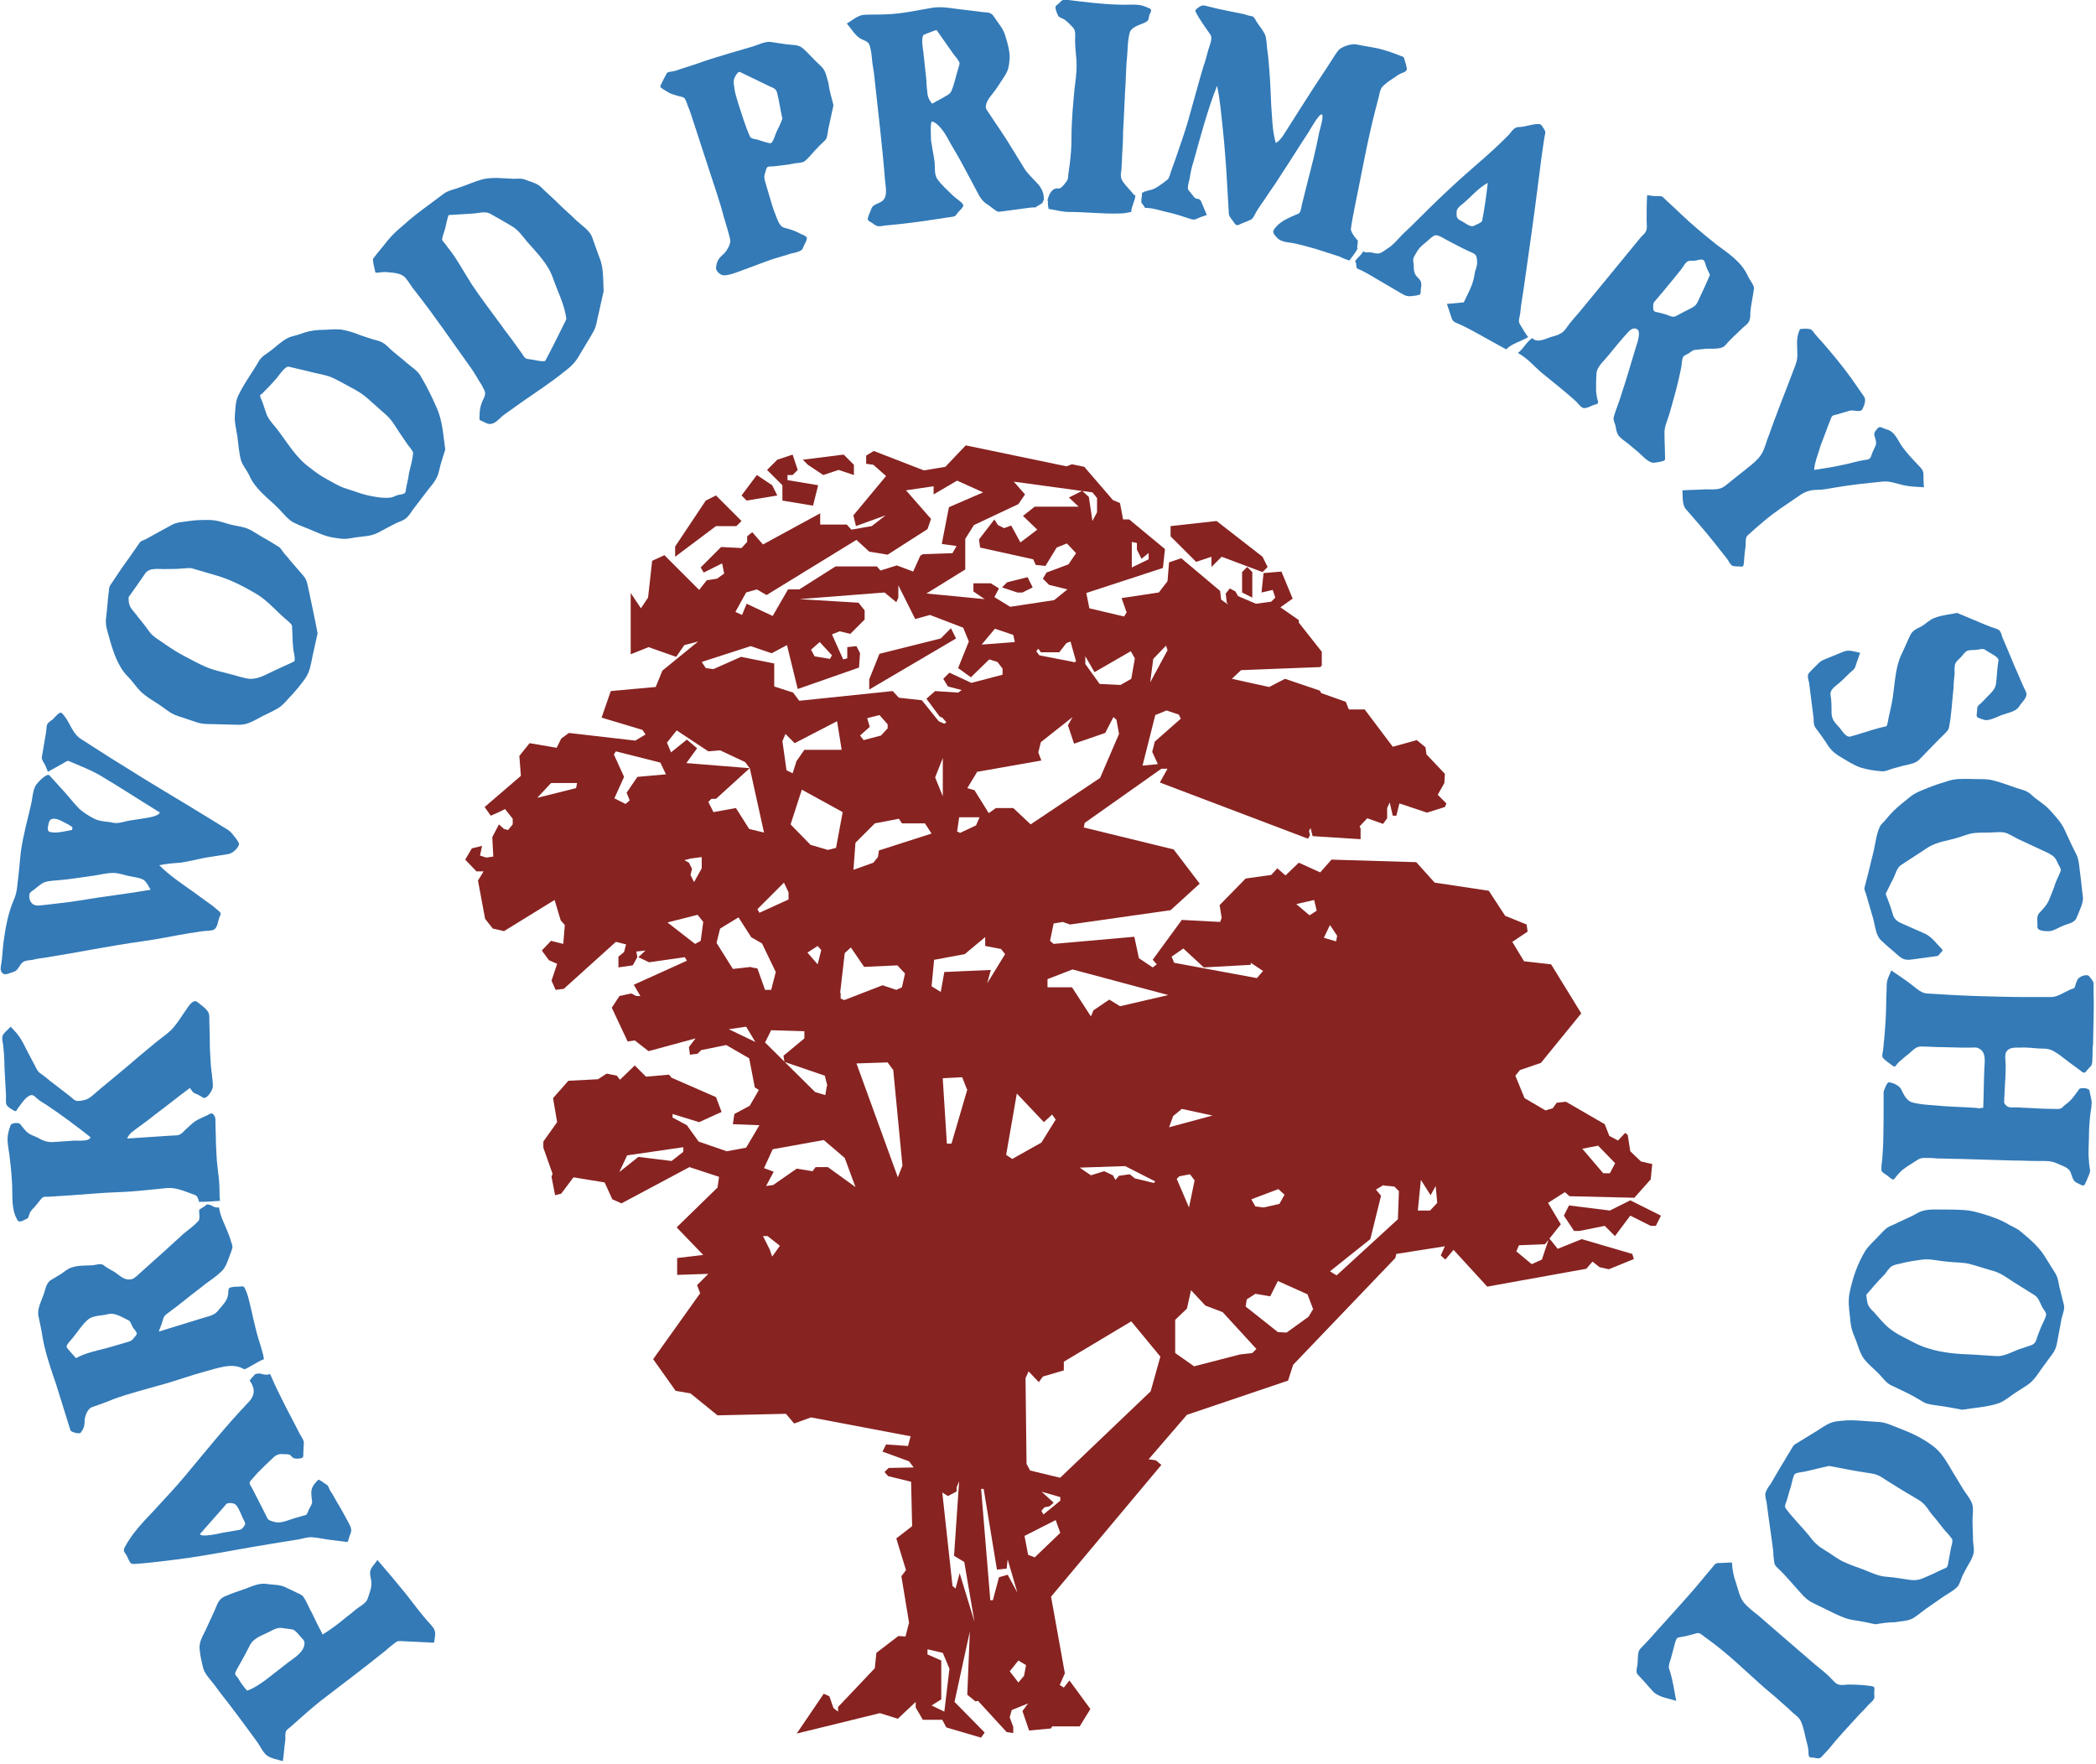 <svg xmlns="http://www.w3.org/2000/svg" height="345" viewBox="0 0 410 345.3" style="enable-background:new 0 0 410 345.3">
 <g style="fill:#872321">
  <path d="m240 118l-.2-1.8.8-1 1.1.6.5.9 3.5 1.5 3-.4.8-.8-.5-1.5-2.2.5.4-3.8 3.5-.3 2.2 5.3-2.4 1.7 3.6 2.5v.5l4.5 5.7v2.7l-.3.3-15.5.6-1.8 1.7 7.3 1.6 3.1-1.6 6.8 2.3.3.5 4.8 1.7.6 1.5h3.1l5.5 7.3 4.7-1.3 1.7 1.4.2 1.4 3.6 3.8-.1 1.8-1.3 2.3 1.7 1.7-.3.7-3.5 1.1-5.4-1.8-.6 2.4h-.7l-.6-2.6-.5 1.1v2l-.8 1.1-3.1-1.1-1.5 1.6.2.4v2.1l-9.4-.6-.4-1.6-.3.6.2.8-.4.7-29-11 1.5-2.7h-1.2l-15 10.6-.2.9 17.6 4.3 5.1 6.7-5.7 5.2-19.7 2.8-1.4-.5-1.8.3-.7 3.4.7.6 15.8-1.4.9 4.2 2.7 1.8.8-.6-.8-.9 5.7-7.8 7.5.4.3-.8-.4-2.5 5.1-5.2 5-.7 1.2-1.3 1.6 1.4 2.6-2.5 4.2 1.9 2.2-2.5 16.6.5 3.6 4 10.6 1.6 3.2 4.9 4.2 1.7.2 1.4-3 2 2.3 3.8 5.3.6 5.9 9.6-7.9 9.7-4.1 1.4-.9 1.1 1.8 4.4 4.1 2.4 1.4-.4.8-1.1 1.8-.2 7.6 4.4.9 2.3 1.7.9 1.4-1.5.5.4.5 3.2 2.1 2 2.2.5-.3 3-3.2 3.6-12.7-.3-.9-.8-3.3 2.1 2.5 4.2-3.1 3.9-5.1.2-.5 1.2 3 2.5 2-.9 1.4-4.2 1.7 2.1 4.7-1.9 9.9 2.9.3 1-4.9 2-1.8-.4-1.4-1.1-1.2 1.4-19.4 3.5-6.6-7.2-1.6 1.9-.9-.8.8-1.8-9.5 1.5-.2.8-20 20.9-1 3.1-19.8 6.7-7.5 8.7 1.4.2 1.1.9-21.6 25.8 2.7 15-1 2.3.8.5 1.1-1.4 4.1 5.6-2.1 3.4h-5.4l-.2.4-4.3.4-1.3-3.8 1.1-1.5-3.2 1.3-.4 1.4.7 1.9v1.2l-1.3-.2-5.6-6.1-.5.1-1.6-1.3.5-12.4-3 13.8 5.9 6-.7 1-6.8-2-.8-1.5h-3.8l-1.4-2.4v-1.1l-3.5 3.3-3.5-1.1-16.3 4 5.3-7.8 1.1.5.8 2.3.9.7v-.9l7.2-7.6.3-3 4.3-3.3 1.4.1.7-2.7-1.5-9.1.9-1.2-1.9-6.2 3.1-2.4-.2-8.7-4.5-1.1-.7-.8.8-.8 4.9-.1-.9-1.2-5.2-1.9.7-1.4 4.3.3.5-1.9-19.5-3.7-3.3 1.2-1.6-1.9-13.4.3-5.3-4.3-2.9-.5-4.4-6.2 9.2-12.9-.6-1.6 2.2-2.2-6.1.2v-3.3l5.1-.6-5.2-5.4 8-7.8.3-2.1-5.8-1.9-13.3 7.1-1.8-.8-1.5-3.3-6.1-1-2.4 3.2-1.2.3-.7-3.6.2-.6-1.8-5.1v-1.2l2.7-3.8-.8-4.7 3-3.4 5.8-.3 1.7-1.1 2 .4.6.8 2.9-2.8 2.2 2.2 4.5-.4.5.6 8.7 3.8 1.1 2.9-4.4 2-5.2-1.6v.7l2.8 1.5 2.3 3.2 5.5 1.9 3.8-.7 2.6-4.4-5.2-.2.3-2 3-1.6 1.8-3.1-.8-.5-1.1-5.7-4.5-2.6-4.9 1-.7.7-1.5.2-.2-1.5 1.3-1.7-9.2 2.5-2.7-2.1-1.4.2-3.1-6.6 1.5-2.3 2.3-.5 1 .5h.8l-1.3-2.2 10.4-4.7-.4-.7-7 1-2.1-1 1.4-1.3-1.8.2.2 1.1-.9 1.6-2.8.4v-2.1l1.1-.9.4-1.5-2-.5-10.2 9.2-1.6.2-.8-1.8 1.1-3.3-1.6-.7-1.4-1.9 1.8-1.9 2.4.6.3-3.7-.8-.9-1.2-4-9.9 6.1-2.2-.5-1.5-1.9-1.4-7.5 1.1-1.8h-1.4l-2.2-2.3 1.3-2.2 2-.5-.4 1.9 1.2.4 1.4-.2-.2-3.8 1.3-2.5 1 .9.8.2.9-1.1v-1.1l-1.5-1.9-1.2.6-1.6.7-1.2-1.7 7.1-6.1-.3-3.9 2-2.5 5.3.9.9-1.8 1.5-1.1 13 1.5 2-1.2-.6-.9-8-2.4 1.8-5.2 8.8-.8 1.3-3.2 7-5.7-2.7.7-1.6 2.3-5.4-1.9-3.5 1.4v-12l2 3 1.4-2.1.8-7.2 2.4-1.1 6.8 6.8 1.5-1.9 2-.3 1.4-1-.4-2-3.6 1.8-.6-1 4-4 4 .2 1.1-1.2v-1.1l1-.8 2.1 2.4 11.2-6.1v2.2h5.2l.9 1 4-.7 2.7-2.1-5.8 2.1-.5-2.1 6.4-7.7-2.5-2.2-1.4-.2v-1.6l1.5-.9 9.8 3.8 4.2-.7 4-4.2 19.7 4.1 1.1-.4 2.4.5 5.6 6.5 1.4.6.6 3.2h1.2l7 5.8-.4 3.7-15 4.9.6 3 6.8 1.6.5-.8-1-2.8 7.3-1.1 1.7-2.2.3-3.7 2.4-.8 7.6 6.4.2 1.7 1.4 1m-4.8 71l-4-3.7-2.3 1.6.5 1.2 16.2 3 1.2-1.4-2.4-1.6v.4l-9.1.5m-89-39l-.9-1.2-4.9-2.3-2.3.2-6.2-4.1-1.9 2.4.8 1.9 3.1-2.5 2 1.7-2.1 2.9 12.4 1-6.6 6h-.9l-.6.6 1 2 4.4-.8 2.6 4.1 2.9.7-2.8-12.7m60.8 139l17.7-16.9 1.9-6.8-5.7-6.9-13.2 7.9v1.7l-4.1 1.2-.8 1.1-2-2.1-.6 1.3.2 16.8.7 1.3 5.8 1.4m-51-172l11.6.7 1.2 1.5v1.8l-2.8 2.8-2.1-.5-1.5.6 2.2 4.9.8-.2v-2.2l1.8-.2.7 1.4-.2 2.8-12 4.2-2.1-8.6-3 1.6-4.1-1.4-9.6 3.1.8 1.2 1.5.2 5.4-2.4 6.5 1.3v4.5l3.7 1.2 1.2 1.6 18.3-1.9 1.2 1.3 4.5.5 3.3 4.1 1.1.5.4-.3-.8-.9-.5-.2-2.6-3.5 1.7-1.5 4.5.3.7-.5-2.7-.7-.9-1.5 1.2-1.2 4.3 2 6.1-1.6v-1.2l-1-1.3-1.6-.5-3.6 3.5-2.5-1.8 2.1-5.2-1.1-2.7-6.5-2.5-2.9.8-3.3-6.6v2.4l-.4.9-2.3-1.9-16.7 1.3m42-23l2.2 2.5-1.3 1.9-8.7 4.1-1.7 2.7v6l-7.6 4.7 11.4 1.1-2.2-1.5v-1.6h3.4l1.6 1-.9 1.7 3.1 1.9 8.6-1.3 2.6-2.1-3.6-.9-1.2-1.2.7-1.2 4.3-1.6 1.5-2.2-1.8-1.9-2 .8-2.2 3.6-1.9-.2-.5-1.1-10.4-2.3-.2-1.6 3-3.9.7 1.1 1.2.6 1.4-.5 1.8 3.3 3.3-2.5-2.8-2.7 2.3-1.8h8.6l-1.9-1.8 2.6-1.3 1.3 1.2.7 4.7.9-1.7v-2.8l-.9-1.1-15.4-2.1m-7.1 56.7l-2 3.3 1.4.4 2.8 4.5 1.4-1h3.4l3.4 3.2 13.6-9.1 3.7-8.6-.5-2.8-.6-.5-1.6 3.1-6.1 2.1-1.2-3.6.9-1.6-6.2 4.9-.5 2 .6 1.6-12.5 2.2m-8.6-55.9l-5.4.8 4.9 5.6-.7 2-7.8 5-3.6-.6-2.5-2.3-17.6 10.8-1.9-1.1-2.1.6-2.1 3.8 1.3.6.9-2.2 5.1 2.4 3-5.2h2.2l7.1-4.5h8.1l.7.8 3.2-1 3.2 1.2 1.4-3.1.5-.3 5.8-.2.8-1.4-2.9-.4 1.4-7.2 6.7-2.9-5.1-2.3-4.6 2.7v-1.6m59.8 170l2.6-.3.8-.8-6.6-7.2-3.4-1.3-2.8-3-.8 3.6-2.3 2.2v6.5l3.7 2.6 8.9-2.3m-75-57l8.1 22.3.9-2.3-1.8-18.7-1.1-1.5-6.1.2m61-13.4l-18.7-5-4.9 1.9v1.6h4.8l3.7 5.7.5-1.2 3.1-2.1 2.1 1.3 9.5-2.2m-74-33.4l3.9 4 3.4 1 1.6-.4 1.3-7-8-4.4-2.2 6.8m12.7 71l-2.1-5.7-4.1-3.5-10 1.8-1.7 3.7 1.9.7-1.5 2.8 1.4-.2 4.6-3.2 3.1.5.6-.8h2.4l5.4 3.9m-20.4-43l1.2.2 1.5 4.2h1.2l.9-3.5-2.7-5.6-2.1-1.2-2.5-3.9-3.6 2.2-.7 2.8 3.2 5.1 3.6-.4m110 67l-1.1-2.9-5.8-2.6-1.5 3-2.9-.5-1.7 1.1-.2 1.4 6.3 5 1.7.1 4.3-3.1.9-1.5m-90-86l3.9-1.4.9-1.1.2-1.3 10.3-3.3-1.3-2h-4.5l-.6-.9-4.7.9-3.8 3.8-.4 5.4m-2.5 24v1.1l.7.3 7.5-2.9 2.7.9 1.1-.5.6-2.7-1.5-1.6-6.5.3-2.6-3.8-1.2 1.1-.9 7.8m34.8 18.5l-2.3 13.2 1.2.8 5.7-3.2 2.8-4.5-.7-1-1.6 1.5-5.4-5.7.3-1.1m-16.4-25l-.5 5.2 1.8 1.1.7-3.9 9.1-.4-.7 2.6 3.5-5.7-.8-1-3.1-.6v-2.3l1.4-.6-5.4 4.5-5.9 1.1m-21 24.7l-.5-2-7.9-2.7-.2-1.2 4.1-3.4v-1.4l-6.5-.2-1.2 2.4 9.8 9.7 2 .6.3-1.8m109 19.4l-1.5.9 1 1.2-2.1 8.5-7.9 6.3 1.3.8 12-11 .2-5.5-.9-.9-2.1-.2m-115-83l1.6-2.3h7.3l-.9-5.6-8.3 4.3-1.8-1.8-.6 1.4.8 5.7 1.2.6.7-2.2m28.6 143l2 18.3.6.5.8-3 2.9 9.5-2-11.7-2-1.2 1-14.6-.5 1.2v.8l-1.7.9-1.1-.7m4.8-79l-.9-2.3-3.8.2v.2l.8 12.6h.9l3.1-10.6m7.9 92l-.2 1.8-1.9.2-2.6-15.8h-.5l1.8 21.8h.5l1.2-4.5 1.7-.5 1.9 3.5-1.9-6.5m15.2-177v1.7l2.8 3.9 4.1.2 2.1-1.2.7-4-.8-1.4-7.1 4.1-1.9-3.3m-82 23.3l-1.1-2.3-8.7-2.2-.4.6 2 4.4-1.9 4.2 2.2 1.1.8-.7-.6-1.5 2.1-3.1 5.6-.5m81 77l2.2 1.5 2.6-.8 1.7.8.5.9.7-.8 2.1-.3 1 .8 3.7.9.3-.3-5.9-3-8.9.3m15.3-79l-1.1-2.4.5-2 5.1-4.5-.4-.8-2.4-.8-2.2.9-2.5 9.9 3-.3m-20 148l-6.1 3.1.7 3.7 1.3.5 5-4.8-.9-2.5m-76-117l5.4 4.2 1.1-.6.5-3.7-1.1-1.4-5.9 1.5m-9.6 49l3.9-3.1 6.5.8 2.3-1.8v-.9l-11 1.6-1.6 3.4m195-1.9l-3.3-3.4-3.1.6 4.1 4.8h1.3l1-1.9m-38 3.2l-.6 6h2.4l1.4-1.5-.3-3.3-1 1.8-1.9-3m-106-91l-2.4.6.5 1.7-1.9 1.7.7.9 3.4-.9 1.3-1.4v-.8l-1.5-1.7m12.6 195l1-8.4-1.3-3.1-3-.7v1l2.7 1.2v7.6l-1.9 1.2 2.5 1.2m49-104l-.9-1.2-2.1.4-.5.5 2.4 5.6 1.1-5.3m3.5-12.7l-6-1.3-1.7 1.4-.8 2.2 8.5-2.3m-83-43.7l-.9-1.9-5.2 5.2.4.7 5.7-2.6v-1.4m93 61.7l3.1-.7 1-1.8-1.2-1.1-5.3 2 .8 1.4 1.6.2m-62.8-88l-1.5 3.8 1.5 3.7v-7.5m40.6-14.8l3.4-6.3-.3-.9-2.5 2.6-.6 4.6m-15-3.9l.5-.2-1.1-3.9-.8.3-1.4 1.8h-3.6l-.5-.7-.4.5.6.8 6.7 1.3m-105 26.6l7.6-1.9.2-1h-5.1l-2.7 2.9m87-30l6.5-.5-.3-1.4-3.6-1.2-2.6 3.1m5.5 201l1.7 2.2 1.1-1.3.4-2.1-1.5-.9-1.7 2.1m-38.9-200l.7 1.3 3 .5.4-.7-2.4-2.6-1.7 1.5m-23.6 40.9l-1.2.3.9.5.6 1.2-.3 1.2.7 1.4 1.5-2.7v-2.2l-2.3.3m90-60l-1.6 1.3-.9-1.8v-1.3l-1-.2v5l3.3-1.6v-1.4m-37 55l3.2-1.5.7-1.6h-4l-.4 2.8.5.2m-40 41l-1.8-3-3.4.5 5.2 2.5m56 88l2.4 2.2-.8.7-1 .2-.6.7.4.7 3.3-2.7v-.7l-3.8-1.1m50-115l2.6 2.2 1.4-.9-.5-2.1-3.5.8m-103 67.9l.4 1.1 1.5-2.1-2.4-1.9h-.9l1.4 2.8m10-58.8l-.7-.8-2 1.3 2 2.3.7-2.8m101-2.8l-1.4-2.1-1.2 2.5 2.4.7.2-1.1"/>
  <path d="m239 109l-2 2v-2l-3 1-1-1-4-4v-2l9-1 9 7 1 2-1 1-8-3"/>
  <path d="m319 238l-3 4-1-1-1-1-5 1h-1l-2-3 1-2 8 1 4-2 6 3-1 2h-1l-4-2"/>
  <path d="m144 103h-4l-8 6v-2l6-9 2-1 5 5-1 1"/>
  <path d="m152 90l3-1 1 3-1 1h-1v1l6 1-1 4-6-1v-3l-3-3 2-2"/>
  <path d="m167 91v1 1l-3-1-3 1-3-2-1-1 8-1 2 2"/>
  <path d="m152 97l-6 1-1-1 3-4 3 2 1 2"/>
  <path d="m245 112v4 1l-2-1v-4l1-1 1 1"/>
  <path d="m187 125l-17 10v-2l2-5 12-3 2-2 1 2"/>
  <path d="m200 116h-1l-3-1 1-1 4-1 1 2-2 1"/>
 </g>
 <g style="fill:#337ab7">
  <path d="m204 39.5c0-.1.1-.3.2-.3 0-.9-.1-1.9-1.1-3.1-.8-.9-2-2-2.6-2.9-.8-1.3-1.6-2.6-2.4-3.9-1.6-2.7-3.4-5.2-5.1-7.8-.6-.9.5-2.4 1.1-3.1.9-1.1 1.6-2.3 2.4-3.5.8-1.2.9-2.2 1-3.6 0-1.4-.4-2.8-.8-4.1-.4-1.6-1.5-2.7-2.4-4.1-.6-.9-1.7-.6-2.6-.8-1.6-.2-3.3-.4-4.9-.6-1.4-.2-2.8-.4-4.3-.2-3.1.5-6 1.2-9.1 1.3-1.5.1-3 0-4.4.1-1.3.1-2.3 1.1-3.4 1.7.8.9 1.6 2.3 2.6 2.9.6.4 1.5.5 1.8 1.2.4 1 .5 2.4.6 3.5.2 1.2.4 2.5.5 3.7.7 6.5 1.5 13 2 19.5.1 1.2.6 3.1-.6 4-.7.5-1.8.6-2.1 1.5-.2.6-.6 1.3-.7 2 0 .3.6.6.8.7.4.3.9.7 1.4.7.6 0 1.2-.2 1.8-.2 3.2-.3 6.4-.7 9.5-1.2.9-.1 1.8-.3 2.7-.4.7-.1 1-.1 1.3-.7.2-.3 1.4-1.3 1.2-1.7-.4-.7-1.4-1.2-2-1.8-1-1-2.3-2.1-3.1-3.3-.6-.9-.4-2.3-.5-3.3-.2-1.4-.5-2.8-.7-4.2 0-.5-.2-3.8.2-3.7.7.1 1.5 1 1.9 1.5.9 1.1 1.5 2.5 2.3 3.8.8 1.3 1.5 2.6 2.2 3.9.8 1.5 1.6 3 2.4 4.5.6 1.2 1.1 2 2.3 2.7.4.3.8.6 1.2.9.5.4.7.4 1.3.3 1.5-.2 3-.4 4.5-.6 1-.1 1.1-.2 2.2-.2.2-.3 1.4-.7 1.4-1.1m-16.5-26.3c-.5 1.5-.8 3.2-1.4 4.6-.3.7-1 .9-1.6 1.3-.7.4-1.5.8-2.2 1.2-.5-.7-.8-1.1-.9-2-.1-.8-.2-1.7-.2-2.5-.2-1.9-.4-3.8-.6-5.6-.1-.6-.5-3 .1-3.4.2-.1 2.5-1 2.5-.9 1.1 1.6 2.2 3.1 3.3 4.7.3.4.7.8.9 1.2.4.5.3.7.1 1.4"/>
  <path d="m225 1.7c-.7-.3-1.3-.6-2-.7-1.4-.2-2.9 0-4.4-.1-3.2-.1-6.4-.5-9.6-.9-.7-.1-1-.2-1.5.3-.3.3-.6.6-.9.8-.4.3.2 1.6.4 2 .2.4 1 .5 1.3.8.6.4 1.1 1 1.6 1.5.6.6.4 1.8.4 2.6 0 1.6.3 3.2.3 4.8 0 1.5-.2 3-.4 4.5-.3 3.2-.6 6.4-.6 9.6 0 1.6-.1 3.3-.3 4.9-.1.7-.2 1.5-.3 2.2-.1.5 0 1-.3 1.4-.2.3-1.1 1.6-1.6 1.5-1.3-.2-1.9 1.1-2.2 2.3 0 .1.1.2.1.3-.1.5.1 1 .1 1.4 1.4.2 2.6.6 4.1.6 3.2 0 6.5.4 9.7.3 1 0 1.3-.1 2.4-.3 0-1.1.8-2.2.8-3.3-.2 0-.3 0-.3-.1-.7-.9-1.7-1.8-2.3-2.8-.4-.7-.2-1.5-.1-2.3 0-.8.1-1.6.1-2.4.1-1.6.2-3.2.2-4.8.2-3.3.3-6.6.5-9.8.1-1.7.1-3.4.3-5.1.1-1.4.1-3.1.5-4.5.3-1.1 1.9-1.5 2.8-1.9.5-.3.8-.3.9-.9.1-.3.1-.7.3-1 0 .1.4-.7 0-.9"/>
  <path d="m264 51c.8-1.1.9-1.1 1.6-2.3-.2-.2.2-1.5 0-1.7-.4-.3-1.4-1.7-1.3-2.2.2-1.5.5-3 .8-4.5 1.3-6.3 2.4-12.6 4-18.8.2-.9.5-1.8.7-2.7.1-.5.2-1.1.5-1.6.6-.8 1.7-1.5 2.5-2 .5-.4 1-.7 1.5-.9.3-.1.8-.3.9-.6.2-.3-.3-1.6-.4-2-.1-.5-.2-.6-.6-.7-1.5-.6-2.9-1.1-4.5-1.5-1.4-.3-2.9-.5-4.3-.8-1-.2-2.9.4-3.6 1.2-.8 1.1-1.5 2.3-2.3 3.5-1.8 2.7-3.5 5.3-5.2 8-.9 1.4-1.7 2.7-2.6 4.1-.6.9-1.1 1.9-2.1 2.5-.7-2.4-.7-4.9-.9-7.4-.1-2.4-.2-4.9-.4-7.3-.1-1.3-.2-2.5-.4-3.8-.1-.9-.1-1.9-.4-2.7-.4-.9-1.2-1.8-1.7-2.6-.2-.3-.4-.9-.8-1-.5-.1-1-.2-1.5-.4-2.3-.5-4.7-.9-7-1.5-.7-.2-1.2-.4-1.8 0-.3.2-1 .6-.8 1 .8 1.6 1.9 3 2.9 4.5.5.7-.2 2.2-.4 2.9-.3 1.1-.6 2.3-1 3.4-.9 3-1.7 6.1-2.6 9.2-.8 3.1-1.9 6-2.9 9-.3.8-.6 1.7-.9 2.5-.2.7-.3 1.2-.9 1.6-1.1.8-2.1 1.7-3.5 1.9-.1 0-.1.1-.7.2 0 .1-.5.2-.5.3 0 1-.2 1-.1 2 .3 0 .6 1 .8.9 1.4 0 2.8.5 4.1.8 1.5.3 3 .8 4.5 1.3.6.2.9.3 1.5 0 .6-.3 1.3-.5 1.9-.7l-.8-1.9c-.2-.4-.3-1-.7-1.2-.3-.1-.7-.1-.9-.3-.4-.5-.8-1-1.2-1.5-.3-.3.1-1.7.2-2.1.2-1.2.4-2.3.8-3.5 1.4-5 2.7-10 4.6-14.8.6 2.7.8 5.5 1.1 8.2.3 2.7.5 5.4.7 8.1.2 2.9.3 5.7.5 8.6 0 .7.5 1.1.9 1.7.4.6.6.9 1.3.5.6-.3 1.3-.5 1.9-.8.6-.2.7-.6 1-1.1.7-1.4 1.8-2.7 2.6-4 .9-1.3 1.8-2.6 2.6-3.9 1.8-2.7 3.5-5.5 5.3-8.2.3-.5 2.1-3.7 2.6-3.5.5.2-.4 3-.5 3.5-.6 3.2-1.4 6.3-2.2 9.4-.4 1.6-.8 3.2-1.2 4.8-.1.5-.2 1.4-.6 1.7-.4.2-1 .4-1.4.6-1.3.6-2.3 1.1-3.3 2.3-.6.8-.2 1.1.4 1.8.8.9 2.1.9 3.2 1.1 1.5.3 2.9.7 4.3 1.1 1.6.5 3.1 1 4.7 1.5.8.4 1.4.6 2 .8"/>
  <path d="m299 66c-.6-.8-1.1-1.7-1.6-2.5-.3-.5-.2-.9-.1-1.4.2-.7.2-1.4.3-2.1.2-1.6.5-3.1.7-4.7.9-6.3 1.8-12.6 2.6-18.9.4-3.2.8-6.4 1.3-9.6.1-.5.3-.9 0-1.4-.2-.3-.4-.6-.6-.9-.4-.6-2.9.2-3.6.3-.5.1-1 0-1.4.2-.5.2-1 .9-1.3 1.3-1 1-2.1 2.1-3.2 3.1-2.3 2.1-4.7 4.1-7 6.2-2.4 2.2-4.7 4.4-7 6.7-1.2 1.2-2.4 2.4-3.6 3.5-1 1-1.9 2.2-3.1 2.9-.5.3-1 .8-1.6.9-.5.1-1.1-.1-1.6-.2-.5 0-1.1.1-1.5-.2-.6 1.1-.9.9-1.6 2 .4.1.1 1.3.5 1.4 1.5.6 3 1.6 4.4 2.4 1.4.8 2.7 1.6 4.1 2.4 1 .6 1.4.7 2.6.5.3 0 .7-.1 1-.2.4-.1.2-.8.3-1.1.1-.6.2-1.3-.2-1.8-.3-.4-.7-.7-.9-1.1-.3-.5-.3-1.3-.3-1.9-.1-.6-.2-1.1.1-1.6.4-.7.8-1.5 1.4-2 .5-.5 1.1-.9 1.6-1.4.5-.4.9-.9 1.6-.7.6.2 1.1.5 1.6.8 1.4.7 2.8 1.5 4.3 2.2.5.2 1 .4 1.4.7.3.2.4 1 .4 1.3.1.7-.2 1.5-.4 2.1-.1.6-.2 1.3-.4 1.9-.4 1.4-1.2 2.8-1.8 4.1-1.1.1-2.2.2-3.3.3l.7 2.1c.2.6.3 1.2.9 1.5 1.2.5 2.4 1.1 3.5 1.7 2.4 1.3 4.1 2.3 6.5 3.6 1-1.1 3-1.6 4.3-2.4m-9-22.8c-.1.4-1.2.8-1.6 1-.7.4-1.9-.7-2.6-1-.9-.5-.8-.8-.8-1.7 0-.7.7-1.2 1.2-1.6 1.7-1.4 2.9-3 4.9-4.1-.3 2.5-.6 4.9-1.1 7.4"/>
  <path d="m342 54c-1.2-2.7-3.8-4.4-6.1-6.1-2.5-2-4.8-3.9-7.1-6.1-1.1-1.1-2.3-2.1-3.4-3.2-.3-.3-.9-.2-1.3-.2-.6 0-1.2-.1-1.8-.2-.1 1.7-.1 3.4-.1 5.1 0 .5.1 1.1 0 1.6-.1.6-.7 1.1-1.1 1.5-2 2.4-3.9 4.8-5.9 7.2-2 2.4-4 4.9-6 7.3-.9 1.1-1.9 2.1-2.7 3.3-.8 1.2-1.7 1.4-3.1 1.8-1.2.4-2.6 1.2-3.6.2-1.2.8-1.6 2-2.8 2.9 2.1 1.2 3 2.5 4.8 4 2.2 1.8 4.5 3.6 6.6 5.5.3.3 1.1 1.4 1.6 1.3.6 0 1.3-.4 1.8-.6.7-.2 1.1-.2.8-1-.2-.6-.2-1.2-.3-1.8 0-1.1 0-2.5.1-3.6.2-1.2 1.5-2.3 2.3-3.3 1.3-1.6 2.6-3.2 4-4.7.5-.5 1.2-.9 1.8-.3.3.3.2 1.2.1 1.6-.1.7-.4 1.4-.6 2.1-.9 3-1.8 6.1-2.8 9.1-.4 1.4-1 2.7-1.4 4.1-.2.6.1 1.2.3 1.8.1.6.2 1.3.5 1.8.3.6 1.4 1.3 1.9 1.7.6.5 1.2 1 1.8 1.5.9.7 2.2 2.4 3.4 2.3.6-.1 1.4-.2 1.9-.4.3-.1.2-.6.2-.9 0-1.4-.1-2.8-.1-4.3-.1-1.4.6-2.7 1-4.1.4-1.4.8-2.9 1.2-4.3.4-1.6.8-3.2 1.1-4.8.1-.5.1-1.6.4-2 .3-.3.7-.4 1-.6.4-.2.8-.7 1.3-.7l2-.2c1.1-.1 3.2.2 3.9-.7 1-1.2 2.3-2.3 3.4-3.4.4-.4 1.1-.8 1.3-1.4.2-.5.2-1 .2-1.5.1-1.6.5-3.1.7-4.7.2-.6-.8-1.7-1.2-2.6m-9.8 5.1c-.4.8-.8 1-1.6 1.4-.8.4-1.6.8-2.3 1.2-.7.4-.9.4-1.7.1-.7-.3-1.3-.4-2-.6-.4-.1-1.1-.1-1.1-.7 0-.4-.1-1.1.2-1.4 1.2-1.4 2.4-2.8 3.6-4.3.6-.7 1.1-1.4 1.7-2.1.3-.4.9-1.5 1.4-1.6.5-.1 1 0 1.5-.1.4-.1 1-.3 1.4-.1.3.2.4.8.5 1.1.2.6.5 1.2.8 1.8-.8 1.9-1.6 3.6-2.4 5.3"/>
  <path d="m68 298c-.7-1.3-1.4-2.6-2.2-3.9-.4-.7-.8-1.5-1.3-2.2-.2-.3-.4-1.1-.7-1.2-.2-.1-1.5-1.1-1.6-1-.3.2-.5.5-.7.7-.7.8-.8 1.5-.7 2.5 0 .4.2 1 .1 1.4-.1.4-.4.8-.6 1.2-.1.2-.3 1-.6 1.1-.7.2-1.4.4-2.1.6-1.1.3-2.7 1.1-3.9.8-.4-.1-1.3-.3-1.5-.7-.3-.6-.6-1.2-.9-1.8-.7-1.4-1.4-2.7-2.1-4.1-.3-.6-.8-1-.3-1.5.4-.5.9-1 1.3-1.5 1-1 2-2 3.1-3 .7-.7 1.3-.8 2.3-.7.3 0 .7 0 .9.1.4.2.5.6.9.7.4.1.9.1 1.3 0 .6-.1.5-.4.5-1 0-.6.1-1.3.1-1.9.1-.6-.5-1.3-.8-1.9-2.1-4.1-3.9-7.3-5.8-11.7-1.3.5-1.8-.5-3 .1 0 0-1 1.1-1 1.2.3.5.4.5.6 1.1.5 1.1 0 2.3-.8 3.1-4.4 4.6-8.3 9.5-12.4 14.4-2 2.4-4.1 4.6-6.2 6.9-2.1 2.2-4.3 4.5-5.7 7.2-.3.7 0 .9.4 1.5.2.4.6 1.4.9 1.6.5.2 1.4 0 1.9 0 2.4-.2 4.7-.5 7.1-.8 6.3-.8 12.4-2.1 18.7-3.1 1.7-.3 3.3-.5 5-.8.6-.1 1.2-.3 1.9-.4.7-.1 1.3 0 2 .1 1.7.3 3.3.5 5 .7.4 0 .8.3.9-.2.1-.3.2-.7.3-1 .5-1 .3-1.5-.3-2.6m-20.4.8c-.2.3-.4.6-.8.7-1.2.2-2.3.4-3.5.6-.4.1-3.9.9-4.3.3 0 0 0-.1 0-.1 1-1.1 2-2.3 3-3.4.5-.6 1-1.1 1.5-1.7.3-.3.6-.9 1-.9.7-.1 1.4 0 1.8.7.5.8.8 1.7 1.2 2.5.3.6.5.8.1 1.3"/>
  <path d="m13.9 234c3-.2 6.1-.5 9.1-.6 3.2-.1 6.3-.5 9.5-.8 1.5-.1 2.6.3 4 .8.5.2 1.1.4 1.6.6.4.2.6.9.7 1.3 1.4 0 2.7-.1 4.1-.2-.1-.7-.1-1.3-.1-2 0-1.6-.2-3.1-.4-4.7-.2-1.5-.2-3-.3-4.5 0-1.5-.1-3-.1-4.6 0-.5-.1-.8-.4-1.1-.3-.5-.9 0-1.3.2-1.1.5-2.2.9-3.1 1.8-.6.5-1.2 1.1-1.7 1.6-.6.5-1 .5-1.7.5-3 .2-6.1.4-9.1.6.5-1.1 1.3-1.5 2.2-2.2 1.1-.8 2.2-1.6 3.3-2.5 2.3-1.7 4.5-3.5 6.8-5.2.4.5.5.9 1.1 1.1.5.2 1 .5 1.5.8.7.4 1.9-1.5 1.9-2.2 0-1.4-.3-2.8-.4-4.2-.1-1.5-.2-3-.2-4.5 0-1.7-.1-3.3-.1-5 0-1.3-1.4-2-2.3-2.8-.8-.7-1.7.7-2.1 1.3-.8 1.1-1.5 2.3-2.4 3.4-1 1.3-2.5 2.2-3.7 3.2-1.2 1-2.4 2-3.6 3-2.4 2.1-4.9 4.1-7.4 6.2-1 .8-1.9 1.9-3.1 2.1-.5.1-1 .2-1.5.1-.5-.2-.8-.6-1.2-.9-1.3-1-2.6-2-3.9-3-.6-.5-1.2-1-1.8-1.4-.6-.4-.8-.9-1.1-1.5-.8-1.5-1.6-3-2.4-4.6-.7-1.3-1.4-2.1-2.4-3.1-.4.5-1.5 1.3-1.6 1.9-.1.4 0 1 .1 1.4.2 1.6.3 3.2.3 4.7.1 1.8.2 3.7.3 5.5 0 .5-.1 1.3.1 1.8.3.5.9.8 1.4 1.1.5.3.5.1.8-.4.3-.4.6-.8.9-1.2.4-.5.8-1 1.4-1.3.6-.3 1 .1 1.4.5.6.5 1.2.9 1.9 1.3 3 2 5.8 4.1 8.6 6.3.1.9-2.5.7-3 .7-1.5.1-2.9.2-4.4.3-.8 0-1.2-.1-2-.4-.6-.3-1.3-.7-1.9-.9-1.2-.5-1.6-1.2-2.4-2.2-.3-.4-1.7-.3-1.9.2-.3.8-.6 1.8-.6 2.6 0 1.5.4 2.9.5 4.4.2 1.5.3 3 .4 4.6.1 2.3-.2 4.8 1 6.9.4.8 1.3 0 1.9-.2.3-.1.4-.7.5-1 .2-.5.6-.9 1-1.3.4-.5.9-1.1 1.3-1.6.4-.5.8-.4 1.4-.4 1.5-.1 3-.2 4.6-.3"/>
  <path d="m50.7 263c-1-3-1.5-6.1-2.3-9.1-.2-.7-.4-1.2-.7-1.8-.2-.4-.7-.2-1.1-.2-.4 0-1.6 0-1.9.3-.2.2-.2.8-.2 1.1-.1 1.3-1.1 2.2-1.9 3.2-.7.9-1.5 1.1-2.6 1.4-3 .9-6.1 1.9-9.1 2.8.3-.8.6-1.5.8-2.3.2-.7.5-1 1.1-1.4 1.2-.9 2.4-1.8 3.5-2.7 1.2-1 2.5-1.9 3.7-2.9 1.1-.8 2.3-1.6 3.3-2.6.9-.9 1.3-2.6 1.8-3.8.3-.8.3-1 0-1.8-.2-.7-.4-1.3-.7-2-.7-1.8-1.4-2.9-1.7-4.8-1.3.1-1.2-.6-2.5-.6 0 .4-1.4.8-1.4 1.2 0 .4.2 1.7-.1 2-.8.9-1.9 1.7-2.9 2.5-2.4 2.2-4.8 4.4-7.3 6.6-.7.6-1.3 1.2-2 1.8-.6.5-.8.6-1.5.6-1.1 0-2-1-2.8-1.5-.7-.4-1.5-.8-2.1-1.3-.5-.4-1.4-.1-2 0-1.3.1-2.9 0-4.1.4-.8.2-1.5.8-2.2 1.3-.7.4-1.3.8-2 1.2-1 .6-1.1 2-1.5 3-.5 1.4-1.3 2.8-.9 4.3.3 1.4.6 2.8.8 4.2.6 3.1 1.6 6 2.6 8.9.9 3 1.9 6 2.8 9 .1.4 1.8.8 2 .5.7-.8.8-1.6.8-2.6.1-.8.6-2.1 1.4-2.4 1.4-.5 2.9-1 4.3-1.6 3-1.1 5.9-1.8 9-2.7 3-.8 5.9-1.9 8.9-2.7 2.4-.6 5.2-1.8 7.5-.5.2.1.1-.1.2.1 1.3-.6 2.5-1.5 3.8-2-.2-1.2-.4-1.7-.8-3.1m-24.8-.9c-.4.5-.7.5-1.3.7-1.8.5-3.6 1.1-5.4 1.5-1.5.4-3.1.8-4.5 1.6-.6-.7-1.3-1.4-1.8-2.1-.3-.4.9-1.5 1.1-1.8 1-1.2 1.9-2.7 3.1-3.7 1-.8 2.7-.7 3.8-1 1.4-.4 2.8.6 4.1 1.2.4.2.6 1 .8 1.3.2.4.6.7.8 1.2.1.3-.5.8-.7 1.1"/>
  <path d="m31 159c-3.9-2.4-7.7-4.9-11.6-7.2-1.9-1.1-4-1.9-6.1-2.8-.3-.2-1.1.5-1.4.6-.9.5-1.8 1-2.7 1.5-.2-.5-.4-1.1-.7-1.6-.2-.3-.5-.8-.5-1.2.3-1.6.5-3.1.8-4.7.1-.5.1-1.1.2-1.6.1-.5.8-.9 1.2-1.2.3-.3 1.3-1.6 1.7-1.2 1.6 1.5 1.9 3.9 3.8 5.1 2.7 1.7 5.4 3.5 8.2 5.2 5.5 3.5 11.2 6.8 16.7 10.2 1.3.8 2.6 1.6 3.9 2.4.4.3.7.6 1 1 .2.3 1.3 1.5 1.1 1.9-.3.8-1.2 1.6-2 1.8-1.7.3-3.4.5-5 .8-1.5.3-3 .7-4.5.9-1.4.1-2.7.2-4.1.5 2 2 4.4 3.6 6.8 5.3 1.1.8 2.2 1.6 3.3 2.4.6.4 1.1.9 1.6 1.3.6.5.2.8 0 1.4-.2.6-.3 1.8-1 2.2-.6.3-1.5.2-2.1.3-.9.1-1.8.3-2.7.4-3.1.5-6.2 1.2-9.3 1.6-6.4.9-12.7 2.2-19 3.2-.8.1-1.6.2-2.3.4-.5.1-1.4.1-1.9.4-.9.6-.9 1.7-2 2-.5.1-1.5.7-2 .3-.5-.4-.5-.9-.4-1.5.3-1.5.3-3.1.5-4.6.4-2.9.9-5.8 2.1-8.5.6-1.4.6-2.8.8-4.3.2-1.6.3-3.3.5-4.9.4-3.1 1.3-6.2 2-9.3.3-1.2.3-3 1.1-4 .4-.5 2-2.2 2.5-1.7 1 1.1 1.9 2.1 2.9 3.2 1 1.1 1.9 2.3 3 3.4.8.7 1.9 1.4 2.9 1.9 1.2.6 2.6.5 3.8.8 1 .2 2.4-.4 3.4-.5.7-.1 1.3-.2 2-.3.4-.1 3.6-.4 3.6-1.3m-1.8 15.2c-.4-.7-.7-1.4-1.3-1.9-.8-.5-2.1-.6-3-.8-.9-.2-2-.6-3-.6-1.2 0-2.4.3-3.6.5-2.3.3-4.5.7-6.8.9-.9.1-2.1.1-3 .4-1 .4-1.8 1.3-2.7 1.9-.5.3-.4 1.4-.1 1.9.6 1 1.5.8 2.5.7 2.4-.3 4.7-.5 7.1-.9 4.7-.8 9.3-1.3 13.9-2.1m-15.4-11.7c.1-.3.2-.5-.1-.7-.6-.4-1.2-.7-1.8-1-.7-.4-2.3-1-2.6.2-.1.6-.6 1.8.3 1.9 1.3.3 2.9-.2 4.2-.4"/>
  <path d="m409 229c-.1-.6-.2-1.2-.2-1.8-.2-1.6 0-3.2 0-4.7 0-1.5.1-3 .3-4.6.1-.8.3-1.6.2-2.4-.1-.7-.3-1.3-.4-2-.1-.5-1.7-.6-2-.3-.8 1.1-1.4 2.1-2.5 2.9-.3.2-.6.5-.9.8-.5.3-1 .2-1.6.2-1.7 0-3.4-.1-5.1-.2-.8 0-1.6-.1-2.4-.1-.4 0-1.2.1-1.6-.2-.4-.3-.7-.6-.6-1.1l.1-2.2c.1-1.6.2-3.1.2-4.7 0-.7-.3-2.2.2-2.8.6-.8 1.7-.7 2.7-.7 1.5-.1 3 .2 4.4.2 1.4 0 2 .4 3.2 1.2 1.3 1 2.6 2 4 3 .4.3.8.8 1.2.3.3-.4.6-.7.9-1 .5-.5.3-1.4.4-2.1 0-.8 0-1.5.1-2.3 0-1.5.1-3.1.1-4.6 0-1.7.1-3.4 0-5.1 0-.7 0-1.4 0-2.1 0-.5-.5-1-.8-1.4-.4-.6-1.7-.1-2.1.3-.4.3-.6 1.3-.8 1.8-.1.3-.7.3-1 .5-1.1.5-2.4 1.4-3.6 1.4-1.6 0-3.2 0-4.8 0-3.3 0-6.6-.1-9.9-.2-3.2-.1-6.5-.3-9.7-.5-1.2-.1-2.3-1.3-3.3-2-1.2-.9-2.4-1.7-3.6-2.5-.4 1-.9 1.8-.9 2.9 0 1.2-.1 2.3-.1 3.5 0 2.4-.2 4.8-.4 7.2-.1.6-.1 1.3-.2 1.9 0 .3-.3 1.2-.1 1.5.4.6 1.3 1.1 1.9 1.6.4.3.5.3.8-.1.3-.4.6-.7 1-1 .6-.6 1.4-1.1 2-1.7.8-.7 1.2-1 2.3-.9 1.1 0 2.2.1 3.4.1 1.3 0 2.7.1 4 .1h2c.4 0 1-.1 1.3.1 1.8.7 1.2 3 1.2 4.5-.1 2.4-.1 4.8-.2 7.2-.1 0-.3 0-.4 0-.1 0-.2.1-.3.1-.3 0-.5-.1-.7-.1-2.7-.2-5.4-.2-8.2-.5-1.4-.1-3-.2-4.4-.6-1.1-.4-1.6-1.6-2.1-2.6-.4-.7-1.5-1.2-2.3-1.3-.4-.1-.8 1-.9 1.3-.3.5-.2.9-.2 1.4 0 3.3 0 6.5-.1 9.7-.1 1.2-.1 2.5-.3 3.7 0 .4-.1.8 0 1.2.1.4 1 .8 1.3 1.1.3.2.9.9 1.2.5.3-.4.7-.9 1.1-1.3.9-.9 2-1.5 3.1-2.2.7-.5 1-.6 1.8-.6.8 0 1.6 0 2.3.1 1.6 0 3.2.1 4.8.1 3.3.1 6.7.2 10 .3 1.7 0 3.3.1 5 .1 1.3 0 2.6-.1 3.8.5.8.4 2.2.7 2.6 1.7.4 1 .4 1.8 1.5 2.2.2.1 1 .6 1.2.3.3-.5.5-1 .7-1.5.2-.5.5-1 .4-1.6"/>
  <path d="m118 57c-.3 1.5-.7 3-1 4.5-.2.7-.3 1.5-.5 2.2-.2.8-.6 1.4-1 2.1-.8 1.3-1.6 2.7-2.4 4-.8 1.4-1.8 2.2-3.1 3.2-2.5 2-5.1 3.7-7.7 5.5-1.3.9-2.5 1.8-3.8 2.7-.8.6-1.6 1.7-2.6 1.8-.6.1-1.3-.4-1.8-.6-.5-.2-.4-.3-.4-.7 0-1.1.1-2 .5-3 .2-.5.6-1.1.6-1.7 0-.5-.4-1-.6-1.5-.8-1.2-1.4-2.4-2.2-3.5-3.6-5-7.1-10.2-10.9-15-.7-.8-1.2-1.8-1.9-2.6-.7-.9-2.3-1-3.4-1.1-.7-.1-1.4 0-2.1.1-.5 0-.4-.1-.5-.6-.1-.4-.5-1.9-.3-2.2.9-1.2 1.9-2.3 2.8-3.5 1-1.2 2-2.1 3.2-3.1 2.4-2.2 5.1-4 7.7-6 .9-.7 2.1-.9 3.2-1.3 1.5-.5 3-1.2 4.5-1.6 1.3-.3 2.7-.3 4-.2.7 0 1.4.1 2.1.1.6 0 1.5-.1 2 .1 1 .4 2.4.7 3.2 1.4 1.2 1.2 2.5 2.3 3.7 3.5 1.1 1.1 2.3 2.1 3.4 3.2 1 .9 2.5 1.9 3 3.1.6 1.6 1.1 3.2 1.7 4.7.6 1.9.5 4 .6 6.1m-7.3 5.4c-.3-2.8-1.7-5.4-2.6-8-1-2.9-3.1-4.9-5.1-7.2-.9-1.1-1.8-2.4-3.1-3.1-1.4-.8-2.7-1.6-4-2.3-1-.6-2.2-.2-3.3-.1-1.6.1-3.3.2-4.9.3-.2 0-.7 2.7-.8 2.9-.1.4-.6 1.6-.5 2 .2.4.7.8.9 1.2 1.9 2.3 3.3 5 4.9 7.5 1.8 2.7 3.8 5.3 5.7 7.9.9 1.3 1.9 2.5 2.8 3.8.4.6.9 1.2 1.3 1.8.3.5.6 1.1 1.3 1.1.4 0 3.1.7 3.3.3 1.5-2.8 2.8-5.5 4.1-8.1"/>
  <path d="m87 88c-.4 1.3-.9 2.7-1.2 4.1-.3 1.5-1.1 2.5-2.1 3.7-1 1.3-1.9 2.5-2.9 3.8-.4.5-.7 1.1-1.2 1.6-.5.6-1.5.9-2.2 1.2-1.2.6-2.4 1.3-3.6 1.9-1.3.7-2.9.7-4.3.9-.7.1-1.5.3-2.2.3-.6 0-1.3-.1-1.9-.2-1.5-.2-2.7-.7-4.1-1.3-1.3-.6-2.6-1-3.8-1.6-1.3-.6-2.2-1.9-3.2-2.9-2-2-4.6-3.8-5.7-6.5-.5-1-1.3-1.9-1.6-2.9-.4-1.5-.5-3.1-.7-4.6-.2-1.4-.6-2.8-.5-4.1.1-1.2.1-2.7.6-3.8 1.1-2.4 2.8-4.6 4.1-6.9.6-1 1.5-1.4 2.4-2.1 1-.8 2.1-1.8 3.2-2.4.8-.4 1.7-.5 2.5-.8 1.3-.5 2.3-.7 3.7-.8 1.4 0 2.8-.2 4.2-.1 1.3.2 2.6.6 3.8 1.1 1.2.4 2.3.8 3.5 1.1 1.1.3 1.7.9 2.5 1.7 1 .9 2.1 1.7 3.1 2.6.9.8 2.1 1.5 2.7 2.5 1.2 2 2.3 4.2 3.2 6.3 1.2 2.6 1.3 5.6 1.7 8.2m-36-10.8c-.6 0 .1 1.2.2 1.5.2.7.5 1.4.7 2.1.4 1.4 1.8 2.6 2.6 3.8 1.8 2.4 3.4 5.1 5.9 6.9 1 .8 2.1 1.6 3.2 2.2 1.3.7 2.7 1.6 4.1 2 1.4.4 2.8 1 4.2 1.3 1.4.3 3.1.6 4.5.4.5-.1.9-.4 1.4-.5.4-.1 1-.1 1.3-.4.2-.2.2-1 .3-1.3.2-.9.4-1.7.5-2.6.3-1.3.7-2.6.8-3.9 0-.4-.8-1.3-1.1-1.7-.5-.7-1-1.5-1.5-2.2-.8-1.2-1.5-2.5-2.6-3.5-1.2-1.1-2.4-2.1-3.6-3.2-1-.9-2.1-1.6-3.3-2.2-1.3-.7-2.5-1.4-3.8-2-1.2-.5-2.6-.7-3.8-1-1.5-.4-3-.7-4.6-1.1-.7-.2-1.9 1.6-2.3 2.1-1 1.2-2 2.2-3.1 3.3"/>
  <path d="m62 124c-.3 1.5-.7 3-1 4.5-.3 1.5-.5 3-1.4 4.3-.8 1.1-1.6 2.1-2.5 3.1-1 1-1.8 2.2-3.1 2.9-1.2.7-2.5 1.2-3.7 1.9-1.3.7-2.3 1.2-3.7 1.2-1.3 0-2.7-.1-4-.1-1.5-.1-2.9.1-4.3-.4-1.2-.4-2.4-.8-3.6-1.2-1.4-.4-2.6-1.5-3.8-2.3-1.1-.7-2.3-1.4-3.3-2.3-1-.9-1.8-2.2-2.8-3.2-1.9-1.9-2.9-5-3.6-7.6-.4-1.4-.8-2.5-.6-3.9.2-1.6.3-3.3.5-4.9.1-.5 0-.9.3-1.4.3-.5.7-1 1-1.5.8-1.2 1.6-2.4 2.5-3.6.8-1.1 1.5-2.2 2.3-3.3.2-.3.9-.5 1.1-.6.6-.3 1.2-.7 1.8-1 1.1-.6 2.2-1.2 3.3-1.8 1-.6 2.3-.6 3.5-.8 1.3-.2 2.5-.2 3.8-.2 1.4 0 2.6.4 3.9.8 1 .3 2.1.4 3.1.7 1.2.3 2.3 1.2 3.4 1.8 1.1.6 2.1 1.2 3.2 1.9.4.2.6.6.9 1 .4.6 1 1.1 1.4 1.7.9 1 1.7 2 2.6 3 .8.9.8 1.8 1.1 3 .6 2.9 1.2 5.6 1.7 8.3m-37-7.1c0 .5 0 1.1.2 1.6.2.6.7 1.1 1.1 1.6.9 1.2 1.9 2.3 2.7 3.5.8 1.1 2 1.7 3.1 2.5 1.3.9 2.7 1.8 4.1 2.5 1.3.7 2.6 1.4 4 2 1.4.6 2.9.9 4.4 1.3 1.3.3 2.6.8 4 1 1.7.1 3-.7 4.5-1.4 1.4-.7 2.9-1.3 4.3-2 .3-.1 0-1.7-.1-2-.1-.9-.2-1.8-.2-2.6 0-.8-.1-1.6-.1-2.3 0-.4-.6-.8-.9-1.1-2.1-1.7-3.8-3.9-6.2-5.3-2.4-1.4-4.9-2.7-7.6-3.5-1.6-.5-3.2-.9-4.8-1.4-.6-.2-1.3 0-2 0-1 .1-1.9.1-2.9.1-1.4.1-3.4-.4-4.3.8-1.1 1.6-2.2 3.2-3.3 4.7"/>
  <path d="m384 276c-1.6-.3-3.1-.6-4.7-.8-.7-.1-1.5-.2-2.2-.4-.7-.2-1.3-.7-1.9-1-1.3-.8-2.7-1.4-4.1-2.1-.6-.3-1.2-.5-1.7-.9-.7-.6-1.2-1.3-1.8-1.9-.9-.9-2-1.8-2.8-2.8-.9-1.2-1.3-3-1.9-4.4-.6-1.3-.8-2.5-.9-4-.2-1.6-.4-3.2 0-4.9.6-2.8 1.5-5.4 3-7.9.8-1.2 2-2.2 2.9-3.2.5-.5.9-1 1.5-1.4.7-.4 1.4-.6 2.1-1 1.3-.6 2.7-1.2 3.9-1.9 1.3-.7 2.9-.6 4.4-.6 1.5 0 3 0 4.5.1 1.7.1 3.2.6 4.8 1.1 1.2.4 2.3.8 3.4 1.4.9.6 1.9.9 2.8 1.6 1.7 1.4 3.6 3 4.8 4.9.7 1.1 1.3 2.1 2 3.2.6.9.7 1.8.9 2.8.3 1.2.6 2.4.9 3.6.2.8-.3 1.9-.5 2.8-.2 1.3-.5 2.6-.7 3.8-.2 1.1-.3 1.9-1 2.9-.7 1-1.5 2-2.2 3-.7 1-1.4 2.1-2.4 2.9-.8.6-1.7 1.1-2.6 1.7-1.1.7-2.2 1.7-3.3 2.1-2.3.8-4.9.9-7.2 1.3m-18.8-22.5c.1.6.1 1.2.3 1.8.2.6.7 1.1 1.2 1.6 1 1.1 2 2.4 3.2 3.3 1 .8 2.2 1.4 3.4 2 1.3.7 2.6 1.4 4.1 1.8 2.8.9 5.8 1.1 8.7 1.2 1.5.1 3 .2 4.6.3 1.4.1 3-.8 4.3-1.3.7-.2 1.4-.5 2.1-.7.3-.1.7-.2 1-.5.4-.4.5-1.1.7-1.6.3-.8.6-1.6 1-2.4.2-.5.5-1 .6-1.5.1-.4-.3-.9-.5-1.2-.6-.8-.8-2.1-1.7-2.7-1.3-.8-2.7-1.7-4-2.5-1.4-.9-2.7-1.9-4.2-2.3-1.5-.4-2.9-.9-4.4-1.3-1.4-.4-3.1-.3-4.6-.5-1.5-.1-3.3-.6-4.8-.4-1.5.2-2.9.4-4.4.8-.5.1-1 .2-1.4.4-.6.2-1.2 1.2-1.6 1.7-1.4 1.4-2.5 2.7-3.6 4"/>
  <path d="m367 318c-1.4-.3-2.8-.6-4.2-.8-1.5-.2-2.7-.8-4-1.4-1.4-.7-2.7-1.3-4.1-2-1.4-.7-2.2-1.8-3.2-2.9-1-1.1-2-2.3-3.1-3.4-.4-.4-1.1-.9-1.2-1.5-.1-.7-.2-1.4-.2-2.2-.4-3.2-.9-6.4-1.3-9.6-.1-.6-.4-1.4-.2-2 .2-.6.6-1.2 1-1.7.9-1.5 1.7-3 2.6-4.4.4-.7.8-1.4 1.2-2 .3-.5.5-1 .9-1.3 1.5-.9 2.9-1.8 4.4-2.7 1.1-.7 2.3-1.6 3.6-1.8 1.4-.2 2.7-.3 4.2-.2 1.5.1 3 .2 4.4.3 1.4.1 2.9.9 4.3 1.4 2.1.8 4.1 1.8 5.9 3.1 2 1.4 3 3.4 4.2 5.4.7 1.1 1.3 2.2 2 3.3.5.8 1.2 1.6 1.6 2.5.5.9.2 2.5.2 3.5 0 1.3.1 2.6.1 3.9 0 .8.3 1.8.1 2.6-.2 1.1-1.1 2.3-1.6 3.3-.3.6-.6 1.1-.8 1.7-.2.5-.4 1.2-.8 1.6-.8.8-2 1.4-3 2.1-1.1.8-2.2 1.5-3.3 2.3-.8.6-1.6 1.3-2.5 1.8-1 .5-2.3.5-3.4.7-1.3 0-2.6.2-3.8.4m-9.1-31c-1.6.4-3.1.7-4.7 1.1-.5.1-1.7.2-2 .5-.2.2-.3.7-.4 1-.2.7-.3 1.4-.6 2.2-.2.7-.4 1.4-.6 2.1-.2.5-.5 1-.1 1.5 1.4 1.9 3.2 3.6 4.7 5.5.8 1.1 1.7 1.9 2.9 2.6 1.2.7 2.3 1.6 3.5 2.2 1.3.6 2.7 1.1 4.1 1.6 1.5.6 2.9 1.3 4.5 1.4 1.5.1 3 .4 4.5.6 1.4.2 2.2-.1 3.5-.7 1.2-.5 2.3-1.1 3.5-1.6.5-.2.5-.7.6-1.3.2-.9.3-1.8.5-2.7.1-.4.4-1.3.2-1.7-.2-.3-.5-.6-.7-.9-.9-.9-1.6-1.9-2.4-2.9-.6-.7-1.2-1.4-1.7-2.2-.6-.8-1.1-1.3-2-1.8-1.9-1.1-3.7-2.2-5.6-3.4-.7-.4-1.4-1-2.2-1.3-.9-.4-2-.4-2.9-.6-2.1-.3-4.3-.8-6.6-1.2"/>
  <path d="m163 20.6c-.3 1.5-.7 3.1-1 4.6-.1.5-.2 1.7-.5 2.1-.5.6-1.1 1-1.6 1.6-.9.9-1.7 2-2.6 2.7-.4.3-1.5.3-2 .4-.9.2-1.7.3-2.6.4-.8.1-1.5.2-2.3.2-.5 0-.6.6-.7 1-.3.8-.3 1.1-.1 1.9.3.9.5 1.8.8 2.7.4 1.3.7 2.5 1.2 3.7.4.9.7 2.4 1.8 2.7 1.2.3 2.1.6 3.2 1.2.3.1 1.3.5 1.2.9-.1.6-.6 1.3-.8 1.9-.3.8-2.1.9-2.8 1.2-1.6.5-3.2.9-4.7 1.5-1.4.5-2.9 1.1-4.3 1.6-1.1.4-2.5 1-3.7 1-.6 0-1.5-.8-1.5-1.4.1-1.3.5-1.9 1.4-2.7.6-.5 1.5-1.9 1.4-2.8-.3-1.4-.8-2.9-1.2-4.3-.8-3.1-1.9-6.2-2.9-9.3-1-3.1-2-6.1-3-9.2-.4-1.3-.8-2.5-1.3-3.7-.1-.4-.3-.8-.5-1.2-.3-.4-1.1-.4-1.6-.6-.6-.2-1.1-.3-1.6-.6-.3-.2-1.6-.9-1.6-1.1 0-.3.3-.7.4-1 .3-.6.6-1.2.9-1.7.1-.2.8-.3 1-.3.6-.1 1.2-.3 1.7-.5 1.6-.5 3.2-1 4.8-1.6 3.1-1 6.2-1.9 9.3-2.8 1-.3 2.4-1 3.4-.9 1.5.2 3 .5 4.5.6 1.3.1 1.7.4 2.6 1.3.9.9 1.8 1.9 2.8 2.8 1 .9 1.1 2 1.5 3.3.2 1.5.6 2.9 1 4.4m-10 2.6c-.4-1.6-.6-3.3-1-4.9-.2-.9-.6-1-1.5-1.4-1-.5-2.1-1-3.1-1.5-.9-.4-1.8-.9-2.7-1.3-.4-.2-.9.8-1 1-.4.7-.2 1.4-.1 2.1.1 1.1.5 2.1.8 3.2.7 2.1 1.3 4.2 2.2 6.2.2.6.9.6 1.4.7.4.1 2.5.9 2.8.7.5-.4.8-1.7 1.1-2.3.4-.8.8-1.6 1.1-2.5"/>
  <path d="m63 320c1.6-1 3.1-2.1 4.5-3.3.7-.5 1.4-1.1 2-1.6.6-.5 1.6-1 2.1-1.7.3-.5.4-1.1.6-1.6.3-.9.4-1.5.3-2.4-.1-.5-.3-1.2-.2-1.7 0-.7 1.1-1.7 1.4-2.3 1.8 2.1 3.6 4.2 5.3 6.3 1.7 2.1 3.3 4.4 5.1 6.3.7.8 1 1.2.9 2.3-.1.4-.1.9-.2 1.3-.8 0-1.5-.1-2.3-.1-1.3-.1-2.6-.1-3.9-.2-.6 0-.9-.1-1.4.3-.6.5-1.2.9-1.7 1.4-4.2 3.4-8.6 6.7-12.9 10-2 1.6-3.9 3.3-5.8 5-.3.3-.7.5-.9.8-.3.4-.2 1.2-.2 1.7-.2 1.4-.3 2.9-.5 4.3-.9-.3-2.3-.5-3.1-1.1-.9-.7-1.4-2-2.1-2.9-1.8-2.5-3.6-4.9-5.5-7.4-.9-1.1-1.8-2.3-2.6-3.4-.8-1.1-1.9-2.1-2.3-3.4-.3-1.3-.6-2.4-.7-3.8-.1-1.3.5-2.3 1.1-3.5.6-1.3 1.2-2.6 1.8-3.9.5-1.1.7-2.2 1.9-2.8 1.4-.6 2.8-1.1 4.3-1.6 1.3-.5 2.6-1.1 4-.9 1.2.2 2.5.1 3.6.6.7.3 1.4.7 2.1 1 .5.3 1.1.4 1.5.9.7 1 1.1 2.2 1.7 3.2.7 1.5 1.4 2.9 2.1 4.2m-14.8 11c1.4-.5 2.7-1.4 3.9-2.3 1.4-1.1 2.7-2.1 4.1-3.2 1.2-.9 2.9-1.9 3.2-3.4.1-.7 0-.9-.5-1.4-.5-.5-1.2-1.6-1.9-1.7-.7-.1-1.5-.2-2.2-.3-.9 0-1.5.4-2.3.8-1.4.7-3.1 1.2-3.8 2.7-.8 1.6-1.7 3.2-2.6 4.8-.4.8-.3.8.3 1.5.5.9 1.1 1.7 1.8 2.5"/>
  <path d="m355 92c1.7-.3 3.5-.5 5.2-.9 1.7-.3 3.4-.9 5.1-1.1.7-.1.8-.5 1-1.1.2-.6.5-1.1.7-1.6.3-.6 0-1.3-.2-2-.1-.6.1-.8.5-1.3.6-.8 1.1-.1 2 .1 1.4.4 2 1.9 2.7 3 1 1.5 2.2 2.7 3.4 4 .6.6 1 1 1 1.8 0 .8 0 1.7.1 2.5-1.4-.1-2.6-.1-4-.4-1.3-.3-2.8-.9-4.2-.7-3 .3-6 .6-8.9 1.1-1.3.2-2.5.5-3.8.5-1.4 0-2.5.4-3.6 1.2-2.3 1.6-4.7 3.1-6.8 4.9-1.1.9-2.1 1.8-3.2 2.8-.4.3-.4 1-.4 1.4 0 .7-.1 1.4-.2 2-.1.8-.1 1.6-.2 2.3-.1.6-.4.4-.9.4-.4 0-.8 0-1.2-.1-.4-.1-.8-.8-1-1.2-1.8-2.3-3.6-4.6-5.5-6.8-.9-1-1.8-2.1-2.7-3.1-.8-.9-.6-2.6-.7-3.7 1.5-.1 3.1-.1 4.6-.2 1.3 0 2.7.2 3.8-.7 1.2-1 2.4-1.9 3.5-2.8 1-.8 2.1-1.6 3-2.6.9-1 1.3-2.3 1.7-3.6.6-1.5 1.1-3.1 1.7-4.6 1.1-3 2.3-5.9 3.4-8.9.5-1.2.9-2.2.8-3.5 0-1.3-.2-2.5.2-3.8.1-.2.2-.9.5-.9.5 0 1-.1 1.5 0 .6 0 .8.4 1.1.8.5.6 1 1.2 1.5 1.7 2 2.3 4 4.7 5.8 7.2.8 1.2 1.7 2.4 2.5 3.6.4.6 0 1.7-.3 2.3-.3.9-1.8.2-2.5.4-.8.2-1.6.5-2.4.7-.6.2-1.1.1-1.3.8-.7 1.7-1.3 3.5-2 5.2-.5 1.8-1.2 3.3-1.3 4.9"/>
  <path d="m383 120c1.4.6 2.9 1.2 4.3 1.8.7.3 1.4.6 2.2.9.5.2 1.1.3 1.6.6.5.3.6 1.1.8 1.6.3.7.6 1.4.9 2.1.7 1.6 1.3 3.2 2 4.7.5 1.2 1 2.4 1.6 3.6.6 1.1-.6 2-1.2 2.9-.6 1.1-2.1 1.3-3.2 1.7-1 .3-2.8 1.4-3.8 1-.4-.1-.7-.2-1.1-.4-.5-.2-.2-.9-.2-1.3 0-.6 0-.9.5-1.3.5-.4 1-1 1.5-1.5.8-.8 1.5-1.4 1.7-2.5.2-1.5.2-3.1.5-4.6.1-.7-2-1.6-2.5-2-.5-.4-1-.2-1.6-.1-.6.1-1.4 0-2 .2-.5.2-1 1-1.4 1.4-.3.3-.7.6-.9 1-.3.5-.2 1.5-.2 2.1-.1.9-.2 1.8-.2 2.7-.3 2.6-.4 5.3-.9 7.8-.1.6-.6 1-1 1.4-.5.5-1.1 1.1-1.6 1.6-1.1 1.1-2.1 2.2-3.2 3.3-.8.8-1.9.9-3.1 1.2-.7.2-1.5.4-2.2.6-.6.2-1.5.6-2.1.5-1.3-.1-2.7-.3-4-.7-1.3-.4-2.5-1.2-3.7-1.9-1.2-.7-1.9-1.2-2.7-2.3-.8-1.3-1.7-2.5-2.6-3.7-.3-.5-.3-1.2-.3-1.7-.1-.8-.2-1.6-.3-2.4-.2-1.6-.4-3.2-.6-4.7-.1-.4-.4-1.3-.1-1.7.2-.3.5-.6.8-.9.7-.6 1.2-1.4 2.1-1.8 1.3-.5 2.6-1.1 3.9-1.6 1.2-.5 2.1 0 3.3.2-.2.6-.4 1.2-.6 1.7-.2.5-.3 1.3-.8 1.7-1 .8-1.8 1.8-2.8 2.6-.7.6-1.7 1.2-1.6 2.2.2 1.1.2 2.3.2 3.5 0 1.4.7 2 1.6 3 .5.6 1.2 1.9 2.1 1.7 1.9-.5 3.8-1.2 5.7-1.7.4-.1.9-.2 1.3-.3.3-.1.4-1.5.5-1.8.3-1.3.6-2.6.8-3.9.4-2.7.5-5.9 1.7-8.4.6-1.2 1.1-2.5 1.7-3.7.4-.9 1.2-1.3 2.1-1.7.9-.5 1.6-1.3 2.6-1.7 1.5-.6 3.1-.7 4.5-1"/>
  <path d="m369 175c.5 1.3 1 2.6 1.4 4 .4 1.5 1.7 1.7 2.9 2.3 1.1.5 2.3 1 3.4 1.5 1.3.6 2.2 1.9 3.2 2.9.4.4.2.5-.2.9-.2.3-.4.6-.8.6-1.5.2-3 .4-4.4.6-1.3.2-2 .2-3-.7-1.1-1-2.4-2-3.5-3.1-.9-.9-1.1-2.8-1.4-4-.5-1.6-.9-3.2-1.4-4.8-.1-.5-.5-1-.3-1.6.2-.8.4-1.5.6-2.3.4-1.6.8-3.3 1.2-4.9.3-1.4.5-3.1 1.1-4.4.2-.6.7-.9 1.1-1.4.5-.6 1-1.2 1.6-1.8 1-1 2.2-1.9 3.3-2.8 1.1-.9 2.4-1.3 3.6-1.8 1.2-.5 2.5-.9 3.8-1.3 1.5-.5 2.9-.4 4.4-.4 1.5.1 3-.1 4.5.3 1.6.4 3.1 1 4.6 1.5.7.2 1.4.4 2 .7.6.3 1 .8 1.5 1.2 1.2.9 2.3 1.6 3.3 2.8 1 1.1 2 2.2 2.6 3.6.7 1.5 1.4 3.1 2.2 4.6.6 1.2.6 2.7.8 4 .2 1.4.3 2.9.5 4.3.2 1.2-.7 2.8-1.1 3.9-.4 1.2-1.3 1.3-2.4 1.7-.9.3-1.6.8-2.5 1.1-.6.2-2.9.2-2.9-.7.1-1-.3-2 .4-2.8.9-.9 1.6-1.7 2-2.8.4-1 .8-1.9 1.1-2.9.2-.5.4-1 .6-1.4.1-.3.5-1 .5-1.3-.1-.5-.5-1-.7-1.5-.4-1-.9-1.3-1.8-1.8-2-.9-4-1.9-6-2.8-.8-.4-1.7-1-2.5-1.2-1-.2-2.2 0-3.2 0-.9 0-1.9 0-2.8.1-1.1.1-2.1.6-3.2.9-1.9.6-4.1.8-5.8 1.9-1.7 1.1-3.5 2.3-5.2 3.4-.9.5-1.2 1.9-1.6 2.7-.5.9-1 2-1.5 3"/>
  <path d="m328 333c-1.5-.5-3.5-.7-4.6-1.9-1-1.1-1.9-2.2-2.9-3.2-.5-.5-.2-1.3-.1-1.9.1-.8 0-2 .3-2.8.3-.6.9-1 1.3-1.5.7-.7 1.3-1.4 2-2.2 2.5-2.8 5.1-5.6 7.6-8.5 1.2-1.4 2.4-2.9 3.6-4.3.5-.7.7-.7 1.5-.7.7 0 1.5-.1 2.2-.1.1 1.5.3 2.6.8 4 .4 1.2.7 2.8 1.5 3.8.8 1 1.9 1.8 2.9 2.6 1.3 1.1 2.5 2.2 3.8 3.3 2.4 2.1 4.9 4.2 7.3 6.3 1.1.9 2.3 1.8 3.3 2.9.4.4.8.9 1.3 1 .6.2 1.4 0 2 0 1.5 0 3 .1 4.4.3.6.1.6.2.6.8-.1.5 0 .9 0 1.4-.1.6-.8 1.1-1.2 1.5-.5.6-1 1.1-1.6 1.7-1.1 1.2-2.2 2.4-3.3 3.6-1 1.1-2 2.3-2.9 3.4-.5.5-.9 1-1.4 1.5-.5.5-1.1.1-1.7.1-.6 0-.8-.1-.8-.8 0-.7-.1-1.3-.3-2-.4-1.4-.6-3-1.2-4.3-.3-.7-1-1.2-1.6-1.7-.7-.7-1.4-1.3-2.2-2-1.5-1.4-3.1-2.6-4.6-4-2.9-2.6-5.7-5.3-8.9-7.7-.8-.6-1.5-1.1-2.3-1.7-.6-.4-1.1 0-1.7.1-.7.2-1.5.4-2.2.5-.8.1-.8.2-1.1 1-.3 1-.5 2-.8 3-.2.8-.7 1.7-.3 2.5.7 2.2.9 4.1 1.3 6"/>
 </g>
</svg>
